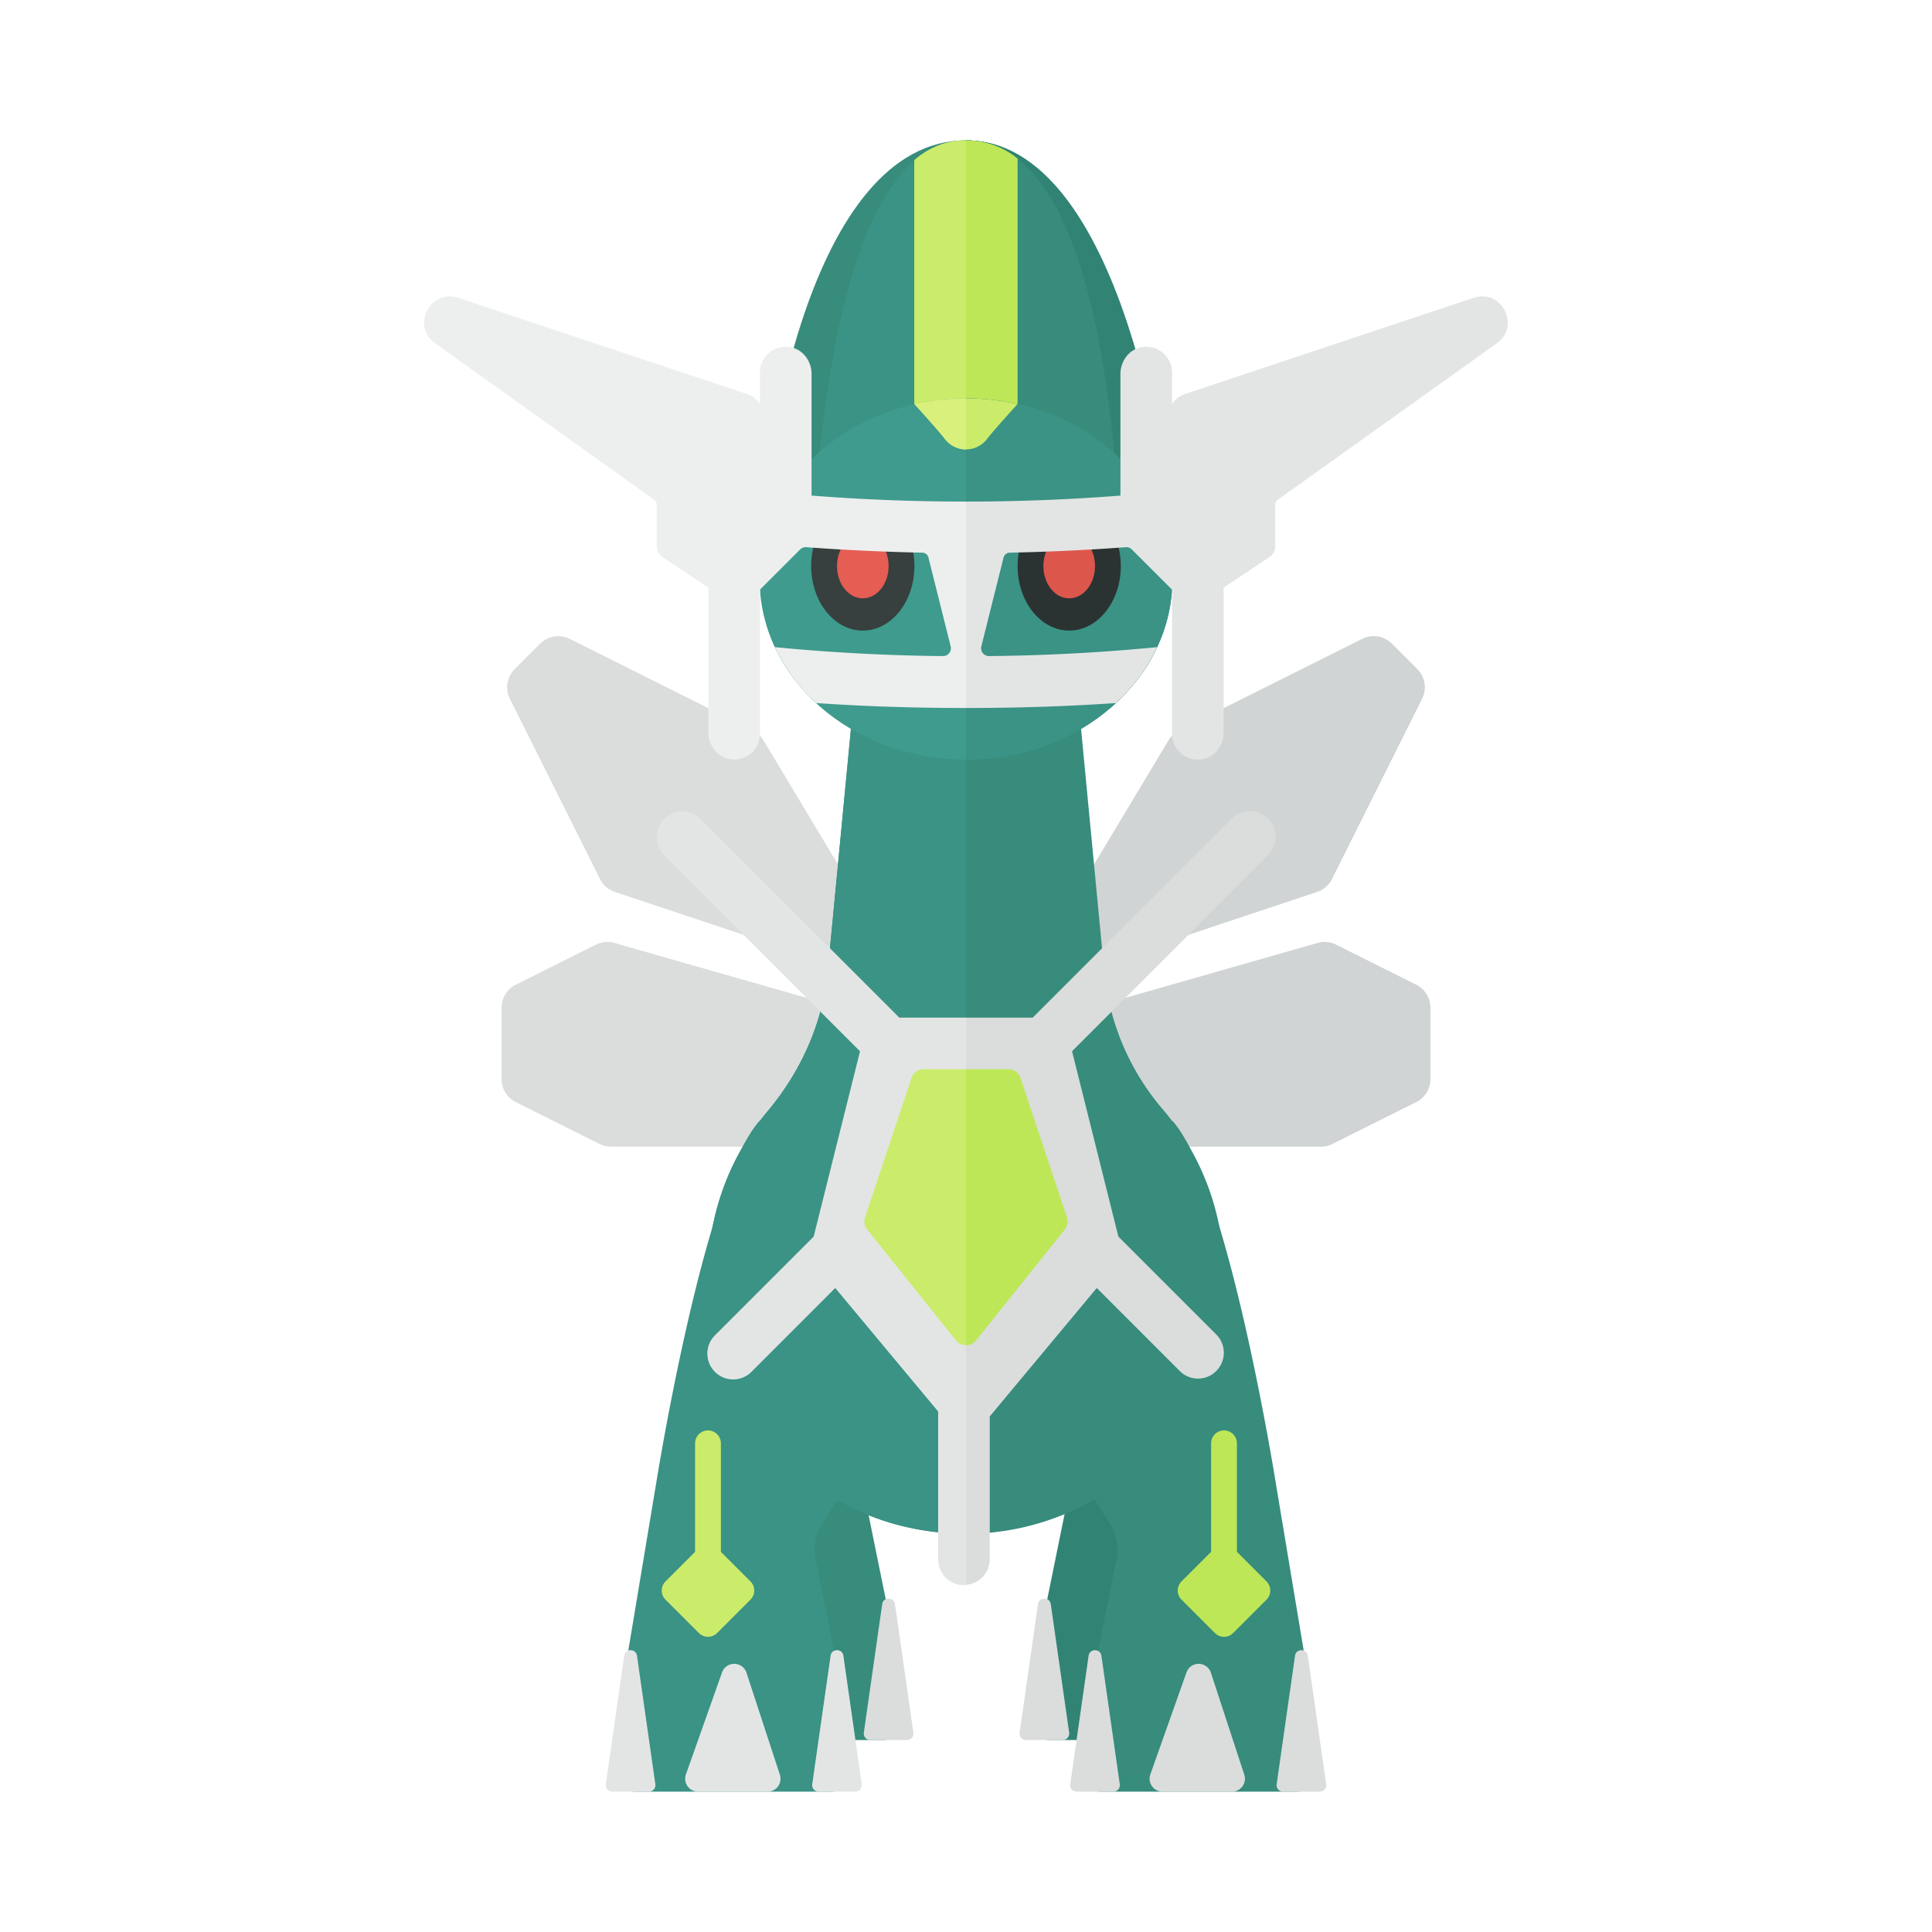 <svg xmlns="http://www.w3.org/2000/svg" width="100%" height="100%" viewBox="-2.72 -2.72 37.44 37.44"><path fill="#378C7C" d="M16 0c2.983 0 4 6.577 4 8.5h-8c0-2.388.983-8.5 4-8.5z"/><path fill="#3A9384" d="M16 0c2.983 0 3 8 3 9h-6s-.017-9 3-9z"/><path fill="#318474" d="M20 8.5C20 6.577 18.983 0 16 0v8.5h4z"/><path fill="#378C7C" d="M19 9c0-1-.017-9-3-9v9h3zm-3 14s-2-4-3-5c-1.076 1.193-2 7-2 7l-.903 5.418a.5.5 0 00.493.582h3.798a.5.5 0 00.49-.6l-.79-3.88a.996.996 0 01.137-.737L16 23z"/><path fill="#EDEEEE" d="M12.272 28.691l-.7 1.976a.25.25 0 00.235.333h1.348a.25.25 0 00.238-.328l-.647-1.976a.25.25 0 00-.474-.005zm-1.896-.325l-.356 2.491a.126.126 0 00.124.143h.712a.125.125 0 00.124-.143l-.356-2.491c-.021-.143-.227-.143-.248 0z"/><path fill="#DADDDC" d="M14.376 28.366l-.356 2.491a.126.126 0 00.124.143h.712a.125.125 0 00.124-.143l-.356-2.491c-.021-.143-.227-.143-.248 0z"/><path fill="#318474" d="M16.019 23s2-4 3-5c1.076 1.193 2 7 2 7l.903 5.418a.5.5 0 01-.493.582h-3.798a.5.5 0 01-.49-.6l.79-3.88a.996.996 0 00-.137-.737L16.019 23z"/><path fill="#EDEEEE" d="M19.747 28.691l.7 1.976a.25.25 0 01-.235.333h-1.348a.25.25 0 01-.238-.328l.647-1.976a.25.25 0 01.474-.005zm1.896-.325l.356 2.491a.126.126 0 01-.124.143h-.712a.125.125 0 01-.124-.143l.356-2.491c.021-.143.227-.143.248 0z"/><path fill="#DADDDC" d="M17.643 28.366l.356 2.491a.126.126 0 01-.124.143h-.712a.125.125 0 01-.124-.143l.356-2.491c.021-.143.227-.143.248 0z"/><path fill="#D1D4D4" d="M16.363 17.396l6.45-1.843a.502.502 0 01.361.034l1.55.775a.5.5 0 01.276.447v1.382a.5.5 0 01-.276.447l-1.618.809a.496.496 0 01-.224.053H16.5a.5.5 0 01-.5-.5v-1.123c0-.223.148-.419.363-.481zm7.892-7.641l.49.49a.5.5 0 01.094.577l-1.746 3.492a.498.498 0 01-.289.251l-4.521 1.507a.5.5 0 01-.587-.732l2.23-3.716a.5.5 0 01.205-.19l3.547-1.774a.502.502 0 01.577.095z"/><path fill="#DADDDC" d="M15.637 17.396l-6.45-1.843a.502.502 0 00-.361.034l-1.55.775a.5.5 0 00-.276.447v1.382a.5.5 0 00.276.447l1.618.809c.07.035.146.053.224.053H15.5a.5.5 0 00.5-.5v-1.123a.501.501 0 00-.363-.481zM7.745 9.755l-.49.49a.5.5 0 00-.094.577l1.746 3.492a.498.498 0 00.289.251l4.521 1.507a.5.5 0 00.587-.732l-2.23-3.716a.5.5 0 00-.205-.19L8.322 9.661a.5.5 0 00-.577.094z"/><path fill="#BEE758" d="M17 .353A1.576 1.576 0 0016 0c-.379 0-.71.135-1 .384V6h2V.353z"/><path fill="#CBEB6B" d="M16 0c-.379 0-.71.133-1 .382V6h1V0z"/><path fill="#378C7C" d="M17 24s2-4 3-5c1.076 1.193 2 7 2 7l.903 5.418a.5.5 0 01-.493.582h-3.798a.5.5 0 01-.49-.6l.79-3.88a.996.996 0 00-.137-.737L17 24z"/><path fill="#378C7C" d="M18.685 16.168L18 9h-4l-.685 7.167c-.109.979-.525 1.889-1.157 2.645a4.98 4.98 0 00-1.081 4.081c.342 1.967 1.893 3.59 3.848 3.996A5.007 5.007 0 0021 22a4.954 4.954 0 00-1.197-3.234 4.812 4.812 0 01-1.118-2.598z"/><path fill="#3A9384" d="M14 9l-.685 7.167c-.109.979-.525 1.889-1.157 2.645a4.98 4.98 0 00-1.081 4.081c.342 1.967 1.893 3.589 3.848 3.996.365.076.723.107 1.074.107V9H14z"/><ellipse cx="16" cy="8.5" fill="#3E9B8D" rx="4" ry="3.5"/><path fill="#3A9384" d="M20 8.5C20 6.567 18.209 5 16 5v7c2.209 0 4-1.567 4-3.5z"/><ellipse cx="14" cy="8.25" fill="#373F3F" rx="1" ry="1.25"/><ellipse cx="14" cy="8.25" fill="#E55D53" rx=".5" ry=".625"/><ellipse cx="18" cy="8.25" fill="#2B3332" rx="1" ry="1.25"/><ellipse cx="18" cy="8.25" fill="#DD564C" rx=".5" ry=".625"/><path fill="#EDEEEE" d="M13.007 6.884V4.526c0-.249-.17-.48-.416-.519a.5.5 0 00-.584.493v.609a.487.487 0 00-.237-.188L6.161 3.052c-.544-.182-.915.547-.448.881l4.242 3.03a.123.123 0 01.052.102v.802a.25.25 0 00.111.208l.889.592v2.807c0 .249.17.48.416.519a.5.5 0 00.584-.493V8.707l.78-.78a.15.15 0 01.117-.043c.853.064 1.649.094 2.251.106.056.001.103.04.117.094l.431 1.722a.152.152 0 01-.15.188 37.44 37.44 0 01-3.257-.173c.188.402.471.785.799 1.083 1.284.09 2.424.096 2.905.096V7a38.43 38.43 0 01-2.993-.116z"/><path fill="#E3E5E5" d="M18.993 6.884V4.526c0-.249.17-.48.416-.519a.5.5 0 01.584.493v.609a.487.487 0 01.237-.188l5.608-1.869c.544-.181.916.548.449.881l-4.242 3.03a.123.123 0 00-.052.102v.802a.25.25 0 01-.111.208l-.889.592v2.807c0 .249-.17.48-.416.519a.5.5 0 01-.584-.493V8.707l-.78-.78a.15.15 0 00-.117-.043c-.853.064-1.649.094-2.251.106a.124.124 0 00-.117.094l-.431 1.722a.152.152 0 00.15.188 37.44 37.44 0 003.257-.173 3.495 3.495 0 01-.799 1.083c-1.284.09-2.424.096-2.905.096V7a38.43 38.43 0 002.993-.116z"/><path fill="#DADDDC" d="M20.272 29.691l-.7 1.976a.25.25 0 00.235.333h1.348a.25.25 0 00.238-.328l-.647-1.976a.25.25 0 00-.474-.005zm-1.896-.325l-.356 2.491a.126.126 0 00.124.143h.712a.125.125 0 00.124-.143l-.356-2.491c-.021-.143-.227-.143-.248 0zm4 0l-.356 2.491a.126.126 0 00.124.143h.712a.125.125 0 00.124-.143l-.356-2.491c-.021-.143-.227-.143-.248 0z"/><path fill="#3A9384" d="M15 24s-2-4-3-5c-1.076 1.193-2 7-2 7l-.903 5.418A.5.5 0 009.59 32h3.798a.5.5 0 00.49-.6l-.79-3.88a.996.996 0 01.137-.737L15 24z"/><path fill="#E3E5E5" d="M11.272 29.691l-.7 1.976a.25.25 0 00.235.333h1.348a.25.25 0 00.238-.328l-.647-1.976a.25.25 0 00-.474-.005zm-1.896-.325l-.356 2.491a.126.126 0 00.124.143h.712a.125.125 0 00.124-.143l-.356-2.491c-.021-.143-.227-.143-.248 0zm4 0l-.356 2.491a.126.126 0 00.124.143h.712a.125.125 0 00.124-.143l-.356-2.491c-.021-.143-.227-.143-.248 0z"/><path fill="#BEE758" d="M21 27.965a.25.25 0 01-.25-.25V25.25a.25.25 0 01.5 0v2.465a.25.25 0 01-.25.25z"/><path fill="#BEE758" d="M20.823 27.28l-.646.646a.25.25 0 000 .354l.646.646a.25.25 0 00.354 0l.646-.646a.25.25 0 000-.354l-.646-.646a.252.252 0 00-.354 0z"/><path fill="#CBEB6B" d="M11 27.965a.25.25 0 01-.25-.25V25.25a.25.25 0 01.5 0v2.465a.25.25 0 01-.25.25z"/><path fill="#CBEB6B" d="M10.823 27.28l-.646.646a.25.25 0 000 .354l.646.646a.25.25 0 00.354 0l.646-.646a.25.25 0 000-.354l-.646-.646a.252.252 0 00-.354 0z"/><path fill="#E3E5E5" d="M14.707 17l-3.854-3.854a.5.5 0 00-.707.707l3.8 3.8-.898 3.591-1.914 1.914a.5.5 0 00.708.707l1.624-1.625 1.994 2.393V27.5a.5.5 0 00.5.5c.014 0 .026-.007.04-.008V17h-1.293z"/><path fill="#DADDDC" d="M21.854 13.146a.5.5 0 00-.707 0L17.293 17H16v10.992a.495.495 0 00.46-.492v-2.771l2.074-2.489 1.608 1.608a.498.498 0 00.708 0 .5.5 0 000-.707l-1.897-1.897-.898-3.592 3.8-3.8a.5.5 0 00-.001-.706z"/><path fill="#CBEB6B" d="M15.18 18a.25.25 0 00-.237.171l-.9 2.7a.25.25 0 00.042.235l1.72 2.15c.05.062.123.094.195.094V18h-.82z"/><path fill="#BEE758" d="M17.957 20.871l-.9-2.7A.25.25 0 0016.82 18H16v5.35a.246.246 0 00.195-.094l1.72-2.15a.25.25 0 00.042-.235z"/><path fill="#CBEB6B" d="M15.584 5.777a.514.514 0 00.832 0c.135-.176.584-.667.584-.667a4.612 4.612 0 00-2 0s.449.491.584.667z"/><path fill="#D9F07D" d="M15 5.11s.449.492.584.668A.523.523 0 0016 5.99V5c-.319 0-.687.037-1 .11z"/></svg>